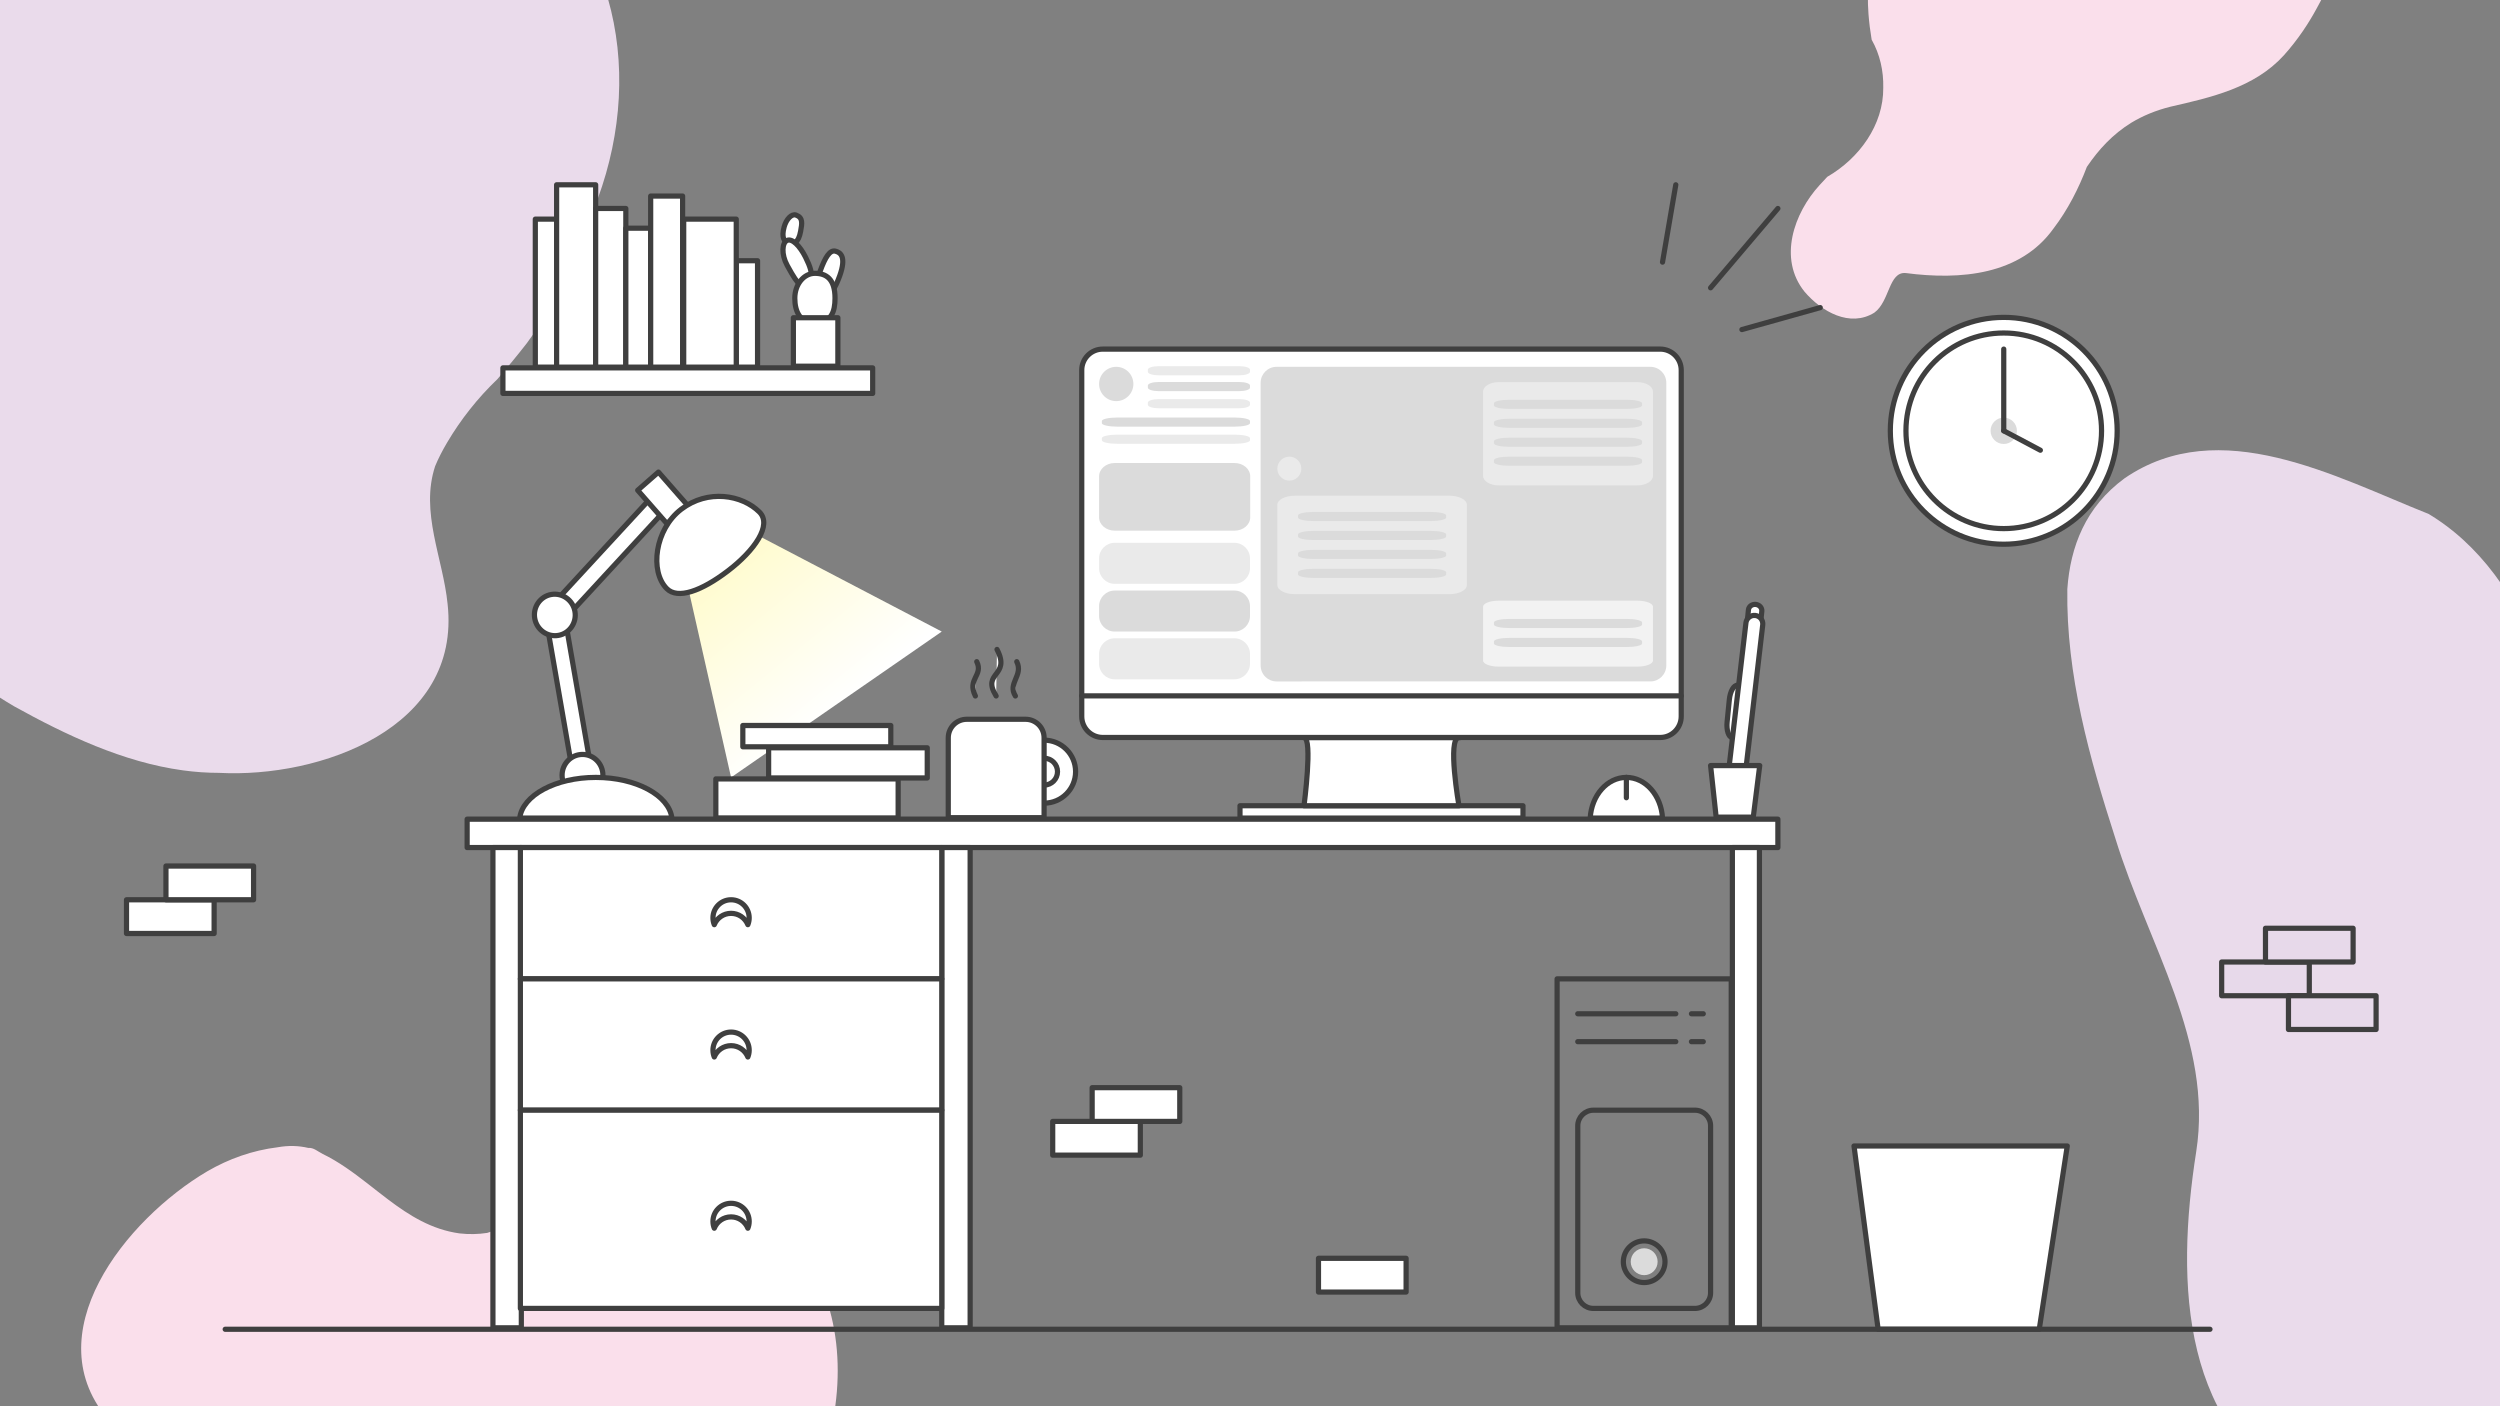 <?xml version="1.0" encoding="utf-8"?>
<!-- Generator: Adobe Illustrator 16.0.0, SVG Export Plug-In . SVG Version: 6.00 Build 0)  -->
<!DOCTYPE svg PUBLIC "-//W3C//DTD SVG 1.1//EN" "http://www.w3.org/Graphics/SVG/1.1/DTD/svg11.dtd">
<svg version="1.1" xmlns="http://www.w3.org/2000/svg" xmlns:xlink="http://www.w3.org/1999/xlink" x="0px" y="0px" width="1920px"
	 height="1080px" viewBox="0 0 1920 1080" enable-background="new 0 0 1920 1080" xml:space="preserve">
<rect x="0" y="0" width="1920" height="1080" fill="#808080" stroke="none"/>
<g id="圖層_2">
	<path fill="#EADBEB" d="M2033.836,1015.232c0.886,31.053,2.886,64.053-18.03,88.571c-5.24,6.804-11.271,12.906-17.959,18.395
		c-62.125,42.087-149.125,66.087-221.125,30.087c-102-51-106-166-90-268c13-84-37-159-62-240c-20-62-38-126-37.017-191.844
		c0.566-8.165,1.727-16.194,3.615-23.989c3.778-15.59,10.475-30.246,21.187-43.172c5.355-6.463,11.715-12.495,19.215-17.995
		c73-50,162-1,233.555,27.469c6.931,4.174,13.47,8.825,19.636,13.894c18.499,15.206,33.644,34.168,45.949,55.297
		c4.924,8.451,9.393,17.253,13.472,26.348c21.412,48.33,32.688,98.571,36.056,149.379c0.673,10.203,1.03,20.432,1.09,30.822
		c-0.703,37.516-3.204,74.906-6.905,112.161c-0.925,9.313-1.925,18.624-2.99,27.958c-9.861,64.672,34.139,120.672,56.7,177.924
		C2030.938,998.226,2032.749,1007.165,2033.836,1015.232z"/>
	<path fill="#EADBEB" d="M382.097,291.1c-7.698,7.352-14.726,15.102-21.159,23.226c-6.434,8.124-12.276,16.624-17.484,25.442
		c-3.473,5.879-6.652,11.907-9.258,18.217c-11.678,35.364,6.087,70.866,9.545,105.81c10.665,95.615-98.189,133.861-175.395,129.766
		c-9.371-0.003-18.616-0.661-27.795-1.91c-45.9-6.242-90.178-27.256-129.856-49.285c-8.436-4.976-16.692-10.291-24.76-15.925
		c-8.355-6.068-16.341-12.82-23.887-20.284c-7.547-7.463-14.655-15.637-21.255-24.548
		c-111.503-150.929-80.677-360.753,22.581-503.742c6.075-8.417,12.404-16.608,18.999-24.605
		c34.02-41.264,80.188-84.121,131.459-109.83c8.545-4.285,17.232-8.093,26.032-11.342c9.781-3.49,19.785-6.271,29.927-8.357
		s20.423-3.479,30.758-4.191c32.304-1.902,65.53,2.125,96.506,12.186c10.325,3.354,20.411,7.38,30.256,12.097
		c20.891,8.71,39.093,20.042,54.777,33.436c7.842,6.697,15.054,13.909,21.675,21.568c84.625,75.541,90.318,194.656,38.778,290.533
		c-2.105,6.574-4.456,13.081-7.082,19.503c-7.876,19.267-18.217,37.766-31.123,55.064
		C397.765,272.392,390.322,281.375,382.097,291.1z"/>
	<path fill="#FADFEB" d="M268.428,1167.19c-11.565-24.941-34.565-42.941-62.565-47.941c-42-7-90,6-121-27
		c-60-67,12-156,74.412-192.725c8.28-4.799,16.917-8.807,25.931-11.916c9.013-3.111,18.417-5.328,28.169-6.522
		c8.248-1.473,15.983-1.213,23.359,0.514c4.13-0.351,7.13,2.649,11.13,4.649c6.167,3,12,6.527,17.639,10.352
		c5.639,3.824,11.083,7.944,16.473,12.13c5.389,4.186,10.722,8.436,16.139,12.519c16.25,12.25,33.25,23,54.75,26
		c7.333,0.833,14.361,0.666,21.204-0.364c31.497-8.863,54.107-34.646,82.76-48.781c5.73-2.827,11.703-5.188,18.04-6.854
		c24.749-3,49.779,2.297,72.454,13.307c7.559,3.67,14.855,7.975,21.792,12.818c111.75,67.875,84.75,220.875,2.141,301.761
		c-4.892,5.966-10.081,11.366-15.524,16.226c-5.444,4.859-11.142,9.18-17.052,12.988c-5.912,3.807-12.035,7.102-18.335,9.923
		c-65.927,40.45-144.829,20.806-197.328-31.652c-3.882-2.665-7.669-5.478-11.35-8.453c-11.036-8.92-21.089-19.302-29.853-31.122
		C277.573,1181.093,273.165,1174.475,268.428,1167.19z"/>
	<path fill="#FADFEB" d="M1403.362,135.79c24.472-14.143,43.269-39.828,42.979-68.46c0.146-6.391-0.486-12.779-1.951-18.981
		c-1.465-6.203-3.765-12.221-6.956-17.874c-1.107-6.561-1.948-13.146-2.437-19.723c-1.465-19.727,0.241-39.369,7.827-58.526
		c2.197-6.839,4.563-13.666,7.109-20.427c2.546-6.76,5.273-13.453,8.191-20.024c4.378-9.856,9.194-19.476,14.505-28.727
		c26.166-44.055,62.032-89.25,108.117-112.94c7.681-3.949,15.645-7.298,23.887-9.934c49.761-15.465,100.286,8.118,138.711,39.352
		c59.881,48.572,73.189,141.63,35.563,207.513c-3.156,5.788-6.599,11.417-10.32,16.854c-4.467,6.524-9.335,12.772-14.624,18.647
		c-22.62,24.868-55.934,32.298-87.265,39.465c-11.227,2.83-21.021,6.954-29.653,12.125c-7.232,4.453-13.551,9.612-19.195,15.335
		c-5.645,5.724-10.614,12.01-15.15,18.716c-3.053,8.071-6.713,16.317-10.975,24.331c-4.263,8.012-9.128,15.792-14.592,22.929
		c-25.498,35.756-71.363,39.801-113.451,34.268c-13.281-1.271-12.25,21.793-24.221,30.437
		c-18.648,11.543-40.441-0.707-53.574-16.119c-20.522-25.531-7.993-60.474,11.438-81.74
		C1398.684,140.748,1400.563,138.699,1403.362,135.79z"/>
</g>
<g id="圖層_1">
	<linearGradient id="SVGID_1_" gradientUnits="userSpaceOnUse" x1="644.656" y1="543.852" x2="551.661" y2="429.858">
		<stop  offset="0" style="stop-color:#FFFFFF"/>
		<stop  offset="1" style="stop-color:#FFFBCD"/>
	</linearGradient>
	<polygon fill="url(#SVGID_1_)" points="524.244,432.625 565.441,402.53 723.268,485.042 561.462,597.049 	"/>
	
		<circle fill="#FFFFFF" stroke="#3F3F3F" stroke-width="4" stroke-linecap="round" stroke-linejoin="round" stroke-miterlimit="10" cx="1538.878" cy="330.853" r="87.112"/>
	
		<path fill="#FFFFFF" stroke="#3F3F3F" stroke-width="4" stroke-linecap="round" stroke-linejoin="round" stroke-miterlimit="10" d="
		M1352.379,476.291c-0.254,2.573-2.76,4.43-5.595,4.148l0,0c-2.836-0.282-4.925-2.597-4.67-5.171l0.69-6.926
		c0.256-2.573,2.762-4.431,5.597-4.149l0,0c2.834,0.283,4.923,2.598,4.668,5.172L1352.379,476.291z"/>
	
		<path fill="#FFFFFF" stroke="#3F3F3F" stroke-width="4" stroke-linecap="round" stroke-linejoin="round" stroke-miterlimit="10" d="
		M1336.684,555.492c-0.632,6.367-3.443,11.3-6.279,11.02l0,0c-2.835-0.284-4.618-5.673-3.985-12.044l1.707-17.138
		c0.633-6.367,3.445-11.301,6.28-11.021l0,0c2.834,0.283,4.616,5.675,3.984,12.044L1336.684,555.492z"/>
	
		<path fill="#FFFFFF" stroke="#3F3F3F" stroke-width="4" stroke-linecap="round" stroke-linejoin="round" stroke-miterlimit="10" d="
		M1353.795,479.783c0.36-3.572-2.243-6.759-5.814-7.12l0,0c-3.571-0.36-6.76,2.243-7.12,5.814l-12.717,108.689
		c-0.36,3.572,2.243,6.76,5.814,7.12l0,0c3.571,0.36,6.76-2.243,7.12-5.814L1353.795,479.783z"/>
	
		<path fill="#FFFFFF" stroke="#3F3F3F" stroke-width="4" stroke-linecap="round" stroke-linejoin="round" stroke-miterlimit="10" d="
		M614.893,177.578c1.09-6.027,1.899-10.401-3.499-12.393c-3.391-1.251-7.543,3.144-9.158,9.053
		c-2.275,8.323,0.004,11.471,3.499,12.391C609.229,187.554,613.189,187,614.893,177.578z"/>
	
		<rect x="429.885" y="478.2" transform="matrix(0.985 -0.171 0.171 0.985 -85.002 82.673)" fill="#FFFFFF" stroke="#3F3F3F" stroke-width="4" stroke-linecap="round" stroke-linejoin="round" stroke-miterlimit="10" width="14.405" height="112.466"/>
	
		<path fill="#FFFFFF" stroke="#3F3F3F" stroke-width="4" stroke-linecap="round" stroke-linejoin="round" stroke-miterlimit="10" d="
		M618.665,197.532c7.577,15.106,3.935,17.435,0.033,19.16c-3.9,1.727-3.994,5.794-14.157-12.907
		c-4.624-8.508-3.935-17.433-0.034-19.158C608.408,182.9,614.324,188.877,618.665,197.532z"/>
	
		<path fill="#FFFFFF" stroke="#3F3F3F" stroke-width="4" stroke-linecap="round" stroke-linejoin="round" stroke-miterlimit="10" d="
		M644.938,211.729c5.132-14.352,0.738-17.857-3.412-18.854c-4.146-0.998-7.71,4.502-11.605,15.241
		c-3.302,9.103-0.737,17.856,3.41,18.853C637.479,227.966,641.678,220.846,644.938,211.729z"/>
	
		<path fill="#FFFFFF" stroke="#3F3F3F" stroke-width="4" stroke-linecap="round" stroke-linejoin="round" stroke-miterlimit="10" d="
		M641.3,229.009c0,10.549-2.909,18.904-15.447,19.1c-11.095,0.172-15.447-8.551-15.447-19.1c0-10.547,6.916-19.098,15.447-19.098
		C634.385,209.911,641.3,214.107,641.3,229.009z"/>
	
		<ellipse fill="#FFFFFF" stroke="#3F3F3F" stroke-width="4" stroke-linecap="round" stroke-linejoin="round" stroke-miterlimit="10" cx="447.36" cy="595.351" rx="15.674" ry="15.95"/>
	
		<rect x="358.76" y="629.118" fill="#FFFFFF" stroke="#3F3F3F" stroke-width="4" stroke-linecap="round" stroke-linejoin="round" stroke-miterlimit="10" width="1006.652" height="21.808"/>
	
		<rect x="386.24" y="282.536" fill="#FFFFFF" stroke="#3F3F3F" stroke-width="4" stroke-linecap="round" stroke-linejoin="round" stroke-miterlimit="10" width="283.971" height="19.606"/>
	
		<rect x="378.569" y="650.926" fill="#FFFFFF" stroke="#3F3F3F" stroke-width="4" stroke-linecap="round" stroke-linejoin="round" stroke-miterlimit="10" width="21.806" height="368.84"/>
	
		<rect x="1330.463" y="650.926" fill="#FFFFFF" stroke="#3F3F3F" stroke-width="4" stroke-linecap="round" stroke-linejoin="round" stroke-miterlimit="10" width="20.766" height="368.84"/>
	
		<rect x="723.268" y="650.926" fill="#FFFFFF" stroke="#3F3F3F" stroke-width="4" stroke-linecap="round" stroke-linejoin="round" stroke-miterlimit="10" width="21.806" height="368.84"/>
	
		<rect x="399.651" y="650.926" fill="#FFFFFF" stroke="#3F3F3F" stroke-width="4" stroke-linecap="round" stroke-linejoin="round" stroke-miterlimit="10" width="323.622" height="100.853"/>
	
		<rect x="399.651" y="751.778" fill="#FFFFFF" stroke="#3F3F3F" stroke-width="4" stroke-linecap="round" stroke-linejoin="round" stroke-miterlimit="10" width="323.622" height="100.854"/>
	
		<rect x="399.651" y="852.632" fill="#FFFFFF" stroke="#3F3F3F" stroke-width="4" stroke-linecap="round" stroke-linejoin="round" stroke-miterlimit="10" width="323.622" height="152.234"/>
	
		<polygon fill="#FFFFFF" stroke="#3F3F3F" stroke-width="4" stroke-linecap="round" stroke-linejoin="round" stroke-miterlimit="10" points="
		1587.667,880.126 1423.88,880.126 1442.402,1020.883 1566.146,1020.883 	"/>
	
		<polygon fill="#FFFFFF" stroke="#3F3F3F" stroke-width="4" stroke-linecap="round" stroke-linejoin="round" stroke-miterlimit="10" points="
		1351.469,587.956 1313.725,587.956 1317.993,627.559 1346.509,627.559 	"/>
	
		<path fill="#FFFFFF" stroke="#3F3F3F" stroke-width="4" stroke-linecap="round" stroke-linejoin="round" stroke-miterlimit="10" d="
		M516.022,628.28c-2.138-17.452-27.476-31.231-58.44-31.231c-30.966,0-56.305,13.779-58.441,31.231H516.022z"/>
	
		<path fill="#FFFFFF" stroke="#3F3F3F" stroke-width="4" stroke-linecap="round" stroke-linejoin="round" stroke-miterlimit="10" d="
		M1276.816,628.28c-1.017-17.452-13.055-31.231-27.768-31.231c-14.712,0-26.752,13.779-27.767,31.231H1276.816z"/>
	
		<rect x="461.283" y="370.873" transform="matrix(0.735 0.678 -0.678 0.735 413.703 -204.477)" fill="#FFFFFF" stroke="#3F3F3F" stroke-width="4" stroke-linecap="round" stroke-linejoin="round" stroke-miterlimit="10" width="14.405" height="112.466"/>
	
		<ellipse transform="matrix(0.985 -0.171 0.171 0.985 -74.554 79.938)" fill="#FFFFFF" stroke="#3F3F3F" stroke-width="4" stroke-linecap="round" stroke-linejoin="round" stroke-miterlimit="10" cx="426.295" cy="472.316" rx="15.672" ry="15.948"/>
	
		<rect x="498.437" y="365.591" transform="matrix(0.752 -0.659 0.659 0.752 -126.001 430.072)" fill="#FFFFFF" stroke="#3F3F3F" stroke-width="4" stroke-linecap="round" stroke-linejoin="round" stroke-miterlimit="10" width="21.19" height="34.074"/>
	
		<rect x="411.124" y="168.3" fill="#FFFFFF" stroke="#3F3F3F" stroke-width="4" stroke-linecap="round" stroke-linejoin="round" stroke-miterlimit="10" width="16.356" height="113.643"/>
	
		<rect x="565.441" y="200.247" fill="#FFFFFF" stroke="#3F3F3F" stroke-width="4" stroke-linecap="round" stroke-linejoin="round" stroke-miterlimit="10" width="16.356" height="81.696"/>
	
		<rect x="427.48" y="141.923" fill="#FFFFFF" stroke="#3F3F3F" stroke-width="4" stroke-linecap="round" stroke-linejoin="round" stroke-miterlimit="10" width="29.983" height="140.02"/>
	
		<rect x="457.463" y="160.123" fill="#FFFFFF" stroke="#3F3F3F" stroke-width="4" stroke-linecap="round" stroke-linejoin="round" stroke-miterlimit="10" width="23.169" height="121.819"/>
	
		<rect x="570.492" y="557.18" fill="#FFFFFF" stroke="#3F3F3F" stroke-width="4" stroke-linecap="round" stroke-linejoin="round" stroke-miterlimit="10" width="113.643" height="16.355"/>
	
		<rect x="549.763" y="598.199" fill="#FFFFFF" stroke="#3F3F3F" stroke-width="4" stroke-linecap="round" stroke-linejoin="round" stroke-miterlimit="10" width="140.02" height="29.983"/>
	
		<rect x="590.309" y="574.309" fill="#FFFFFF" stroke="#3F3F3F" stroke-width="4" stroke-linecap="round" stroke-linejoin="round" stroke-miterlimit="10" width="121.819" height="23.169"/>
	
		<rect x="480.632" y="175.266" fill="#FFFFFF" stroke="#3F3F3F" stroke-width="4" stroke-linecap="round" stroke-linejoin="round" stroke-miterlimit="10" width="19.08" height="106.676"/>
	
		<rect x="525.08" y="168.3" fill="#FFFFFF" stroke="#3F3F3F" stroke-width="4" stroke-linecap="round" stroke-linejoin="round" stroke-miterlimit="10" width="40.361" height="113.643"/>
	
		<rect x="499.712" y="150.583" fill="#FFFFFF" stroke="#3F3F3F" stroke-width="4" stroke-linecap="round" stroke-linejoin="round" stroke-miterlimit="10" width="24.532" height="131.359"/>
	
		<rect x="609.316" y="244.018" fill="#FFFFFF" stroke="#3F3F3F" stroke-width="4" stroke-linecap="round" stroke-linejoin="round" stroke-miterlimit="10" width="34.166" height="37.212"/>
	
		<line fill="none" stroke="#3F3F3F" stroke-width="4" stroke-linecap="round" stroke-linejoin="round" stroke-miterlimit="10" x1="172.953" y1="1020.883" x2="1697.262" y2="1020.883"/>
	
		<path fill="#FFFFFF" stroke="#3F3F3F" stroke-width="4" stroke-linecap="round" stroke-linejoin="round" stroke-miterlimit="10" d="
		M583.244,393.259c9.984,9.986-3.827,29.632-24.185,45.164c-20.359,15.531-38.54,22.085-46.938,13.687
		c-13.298-13.297-9.232-45.519,11.127-61.051C543.607,375.528,569.947,379.961,583.244,393.259z"/>
	
		<path fill="#FFFFFF" stroke="#3F3F3F" stroke-width="4" stroke-linecap="round" stroke-linejoin="round" stroke-miterlimit="10" d="
		M1291.181,550.222c0,8.926-7.235,16.161-16.161,16.161H846.941c-8.926,0-16.16-7.235-16.16-16.161V284.271
		c0-8.925,7.234-16.16,16.16-16.16h428.079c8.926,0,16.161,7.235,16.161,16.16V550.222z"/>
	
		<rect x="952.315" y="618.819" fill="#FFFFFF" stroke="#3F3F3F" stroke-width="4" stroke-linecap="round" stroke-linejoin="round" stroke-miterlimit="10" width="217.331" height="9.461"/>
	
		<path fill="#FFFFFF" stroke="#3F3F3F" stroke-width="4" stroke-linecap="round" stroke-linejoin="round" stroke-miterlimit="10" d="
		M1120.48,566.535c11.52,0-128.187,0-119,0c6.854,0,0,52.284,0,52.284h119C1120.48,618.819,1111.334,566.535,1120.48,566.535z"/>
	
		<line fill="none" stroke="#3F3F3F" stroke-width="4" stroke-linecap="round" stroke-linejoin="round" stroke-miterlimit="10" x1="830.781" y1="534.433" x2="1291.181" y2="534.433"/>
	<g>
		
			<circle fill="#FFFFFF" stroke="#3F3F3F" stroke-width="4" stroke-linecap="round" stroke-linejoin="round" stroke-miterlimit="10" cx="801.864" cy="592.633" r="24.194"/>
		
			<circle fill="#FFFFFF" stroke="#3F3F3F" stroke-width="4" stroke-linecap="round" stroke-linejoin="round" stroke-miterlimit="10" cx="801.864" cy="592.633" r="10.31"/>
	</g>
	
		<path fill="#FFFFFF" stroke="#3F3F3F" stroke-width="4" stroke-linecap="round" stroke-linejoin="round" stroke-miterlimit="10" d="
		M801.863,566.621v61.328h-73.596v-61.328c0-7.851,6.363-14.217,14.217-14.217h45.164
		C795.5,552.404,801.863,558.771,801.863,566.621z"/>
	
		<path fill="#FFFFFF" stroke="#3F3F3F" stroke-width="4" stroke-linecap="round" stroke-linejoin="round" stroke-miterlimit="10" d="
		M765.699,498.766c10.896,21.023-12.242,17.126-0.666,35.747"/>
	
		<path fill="#FFFFFF" stroke="#3F3F3F" stroke-width="4" stroke-linecap="round" stroke-linejoin="round" stroke-miterlimit="10" d="
		M780.875,508.167c5.223,10.61-7.279,16.517-1.055,26.346"/>
	
		<path fill="#FFFFFF" stroke="#3F3F3F" stroke-width="4" stroke-linecap="round" stroke-linejoin="round" stroke-miterlimit="10" d="
		M750.146,508.167c5.225,10.61-7.639,13.173-1.055,26.347"/>
	
		<path fill="#FFFFFF" stroke="#3F3F3F" stroke-width="4" stroke-linecap="round" stroke-linejoin="round" stroke-miterlimit="10" d="
		M561.462,701.451c5.836,0,10.83,3.597,12.893,8.692c0.652-1.61,1.015-3.37,1.015-5.215c0-7.681-6.227-13.908-13.908-13.908
		s-13.908,6.228-13.908,13.908c0,1.845,0.363,3.604,1.015,5.215C550.632,705.048,555.625,701.451,561.462,701.451z"/>
	
		<path fill="#FFFFFF" stroke="#3F3F3F" stroke-width="4" stroke-linecap="round" stroke-linejoin="round" stroke-miterlimit="10" d="
		M561.462,803.074c5.836,0,10.83,3.597,12.893,8.692c0.652-1.61,1.015-3.37,1.015-5.215c0-7.681-6.227-13.908-13.908-13.908
		s-13.908,6.228-13.908,13.908c0,1.845,0.363,3.604,1.015,5.215C550.632,806.671,555.625,803.074,561.462,803.074z"/>
	
		<path fill="#FFFFFF" stroke="#3F3F3F" stroke-width="4" stroke-linecap="round" stroke-linejoin="round" stroke-miterlimit="10" d="
		M561.462,934.571c5.836,0,10.83,3.597,12.893,8.692c0.652-1.61,1.015-3.37,1.015-5.215c0-7.681-6.227-13.908-13.908-13.908
		s-13.908,6.228-13.908,13.908c0,1.845,0.363,3.604,1.015,5.215C550.632,938.168,555.625,934.571,561.462,934.571z"/>
	<path fill="#DBDBDB" d="M1279.724,511.06c0,6.782-5.471,12.28-12.218,12.28H980.375c-6.748,0-12.219-5.498-12.219-12.28V294
		c0-6.782,5.471-12.28,12.219-12.28h287.131c6.747,0,12.218,5.498,12.218,12.28V511.06z"/>
	<path fill="#DBDBDB" d="M960.156,397.332c0,5.639-5.373,10.21-12,10.21h-92.061c-6.627,0-12-4.571-12-10.21V365.81
		c0-5.639,5.373-10.21,12-10.21h92.061c6.627,0,12,4.571,12,10.21V397.332z"/>
	<path fill="#EAEAEA" d="M960,436.375c0,6.627-5.373,12-12,12h-91.904c-6.627,0-12-5.373-12-12v-7.499c0-6.627,5.373-12,12-12H948
		c6.627,0,12,5.373,12,12V436.375z"/>
	<path fill="#DBDBDB" d="M960,473.042c0,6.627-5.373,12-12,12h-91.904c-6.627,0-12-5.373-12-12v-7.499c0-6.627,5.373-12,12-12H948
		c6.627,0,12,5.373,12,12V473.042z"/>
	<path fill="#EAEAEA" d="M960,509.708c0,6.627-5.373,12-12,12h-91.904c-6.627,0-12-5.373-12-12v-7.499c0-6.627,5.373-12,12-12H948
		c6.627,0,12,5.373,12,12V509.708z"/>
	<path fill="#EAEAEA" d="M960,285.564c0,1.474-3.636,2.668-8.122,2.668H889.68c-4.485,0-8.121-1.195-8.121-2.668v-1.667
		c0-1.474,3.636-2.668,8.121-2.668h62.198c4.485,0,8.122,1.195,8.122,2.668V285.564z"/>
	<path fill="#DBDBDB" d="M960,297.718c0,1.474-3.636,2.668-8.122,2.668H889.68c-4.485,0-8.121-1.194-8.121-2.668v-1.667
		c0-1.474,3.636-2.668,8.121-2.668h62.198c4.485,0,8.122,1.194,8.122,2.668V297.718z"/>
	<path fill="#EAEAEA" d="M960,310.871c0,1.474-3.636,2.668-8.122,2.668H889.68c-4.485,0-8.121-1.195-8.121-2.668v-1.667
		c0-1.474,3.636-2.668,8.121-2.668h62.198c4.485,0,8.122,1.195,8.122,2.668V310.871z"/>
	<path fill="#DBDBDB" d="M960,324.999c0,1.474-5.274,2.668-11.78,2.668h-90.215c-6.506,0-11.779-1.194-11.779-2.668v-1.667
		c0-1.474,5.273-2.668,11.779-2.668h90.215c6.505,0,11.78,1.194,11.78,2.668V324.999z"/>
	<path fill="#EAEAEA" d="M960,338.152c0,1.474-5.274,2.668-11.78,2.668h-90.215c-6.506,0-11.779-1.195-11.779-2.668v-1.667
		c0-1.474,5.273-2.668,11.779-2.668h90.215c6.505,0,11.78,1.195,11.78,2.668V338.152z"/>
	<circle fill="#DBDBDB" cx="857.269" cy="294.893" r="13.173"/>
	<circle fill="#EAEAEA" cx="990.216" cy="359.914" r="9.216"/>
	<path fill="#EAEAEA" d="M1139,365.477c0,4.028,5.372,7.293,12,7.293h106.482c6.627,0,12-3.266,12-7.293v-64.72
		c0-4.028-5.373-7.293-12-7.293H1151c-6.628,0-12,3.266-12,7.293V365.477z"/>
	<path fill="#EAEAEA" d="M981,449.359c0,3.841,5.992,6.954,13.385,6.954h118.772c7.392,0,13.386-3.113,13.386-6.954v-61.708
		c0-3.841-5.994-6.954-13.386-6.954H994.385c-7.393,0-13.385,3.113-13.385,6.954V449.359z"/>
	<path fill="#DBDBDB" d="M1147.354,311.363c0,1.474,5.274,2.668,11.779,2.668h90.216c6.506,0,11.779-1.194,11.779-2.668v-1.667
		c0-1.474-5.273-2.668-11.779-2.668h-90.216c-6.505,0-11.779,1.194-11.779,2.668V311.363z"/>
	<path fill="#DBDBDB" d="M1147.354,325.92c0,1.474,5.274,2.668,11.779,2.668h90.216c6.506,0,11.779-1.194,11.779-2.668v-1.667
		c0-1.474-5.273-2.668-11.779-2.668h-90.216c-6.505,0-11.779,1.194-11.779,2.668V325.92z"/>
	<path fill="#DBDBDB" d="M1147.354,340.477c0,1.474,5.274,2.668,11.779,2.668h90.216c6.506,0,11.779-1.194,11.779-2.668v-1.667
		c0-1.474-5.273-2.668-11.779-2.668h-90.216c-6.505,0-11.779,1.194-11.779,2.668V340.477z"/>
	<path fill="#DBDBDB" d="M1147.354,355.034c0,1.474,5.274,2.668,11.779,2.668h90.216c6.506,0,11.779-1.194,11.779-2.668v-1.667
		c0-1.474-5.273-2.668-11.779-2.668h-90.216c-6.505,0-11.779,1.194-11.779,2.668V355.034z"/>
	<path fill="#F2F2F2" d="M1139,507.311c0,2.573,5.372,4.659,12,4.659h106.482c6.627,0,12-2.086,12-4.659v-41.338
		c0-2.573-5.373-4.659-12-4.659H1151c-6.628,0-12,2.086-12,4.659V507.311z"/>
	<path fill="#DBDBDB" d="M1147.354,479.676c0,1.474,5.274,2.668,11.779,2.668h90.216c6.506,0,11.779-1.194,11.779-2.668v-1.667
		c0-1.474-5.273-2.668-11.779-2.668h-90.216c-6.505,0-11.779,1.194-11.779,2.668V479.676z"/>
	<path fill="#DBDBDB" d="M1147.354,494.233c0,1.474,5.274,2.668,11.779,2.668h90.216c6.506,0,11.779-1.194,11.779-2.668v-1.667
		c0-1.474-5.273-2.668-11.779-2.668h-90.216c-6.505,0-11.779,1.194-11.779,2.668V494.233z"/>
	<path fill="#DBDBDB" d="M996.884,397.504c0,1.474,5.274,2.668,11.779,2.668h90.216c6.506,0,11.779-1.194,11.779-2.668v-1.667
		c0-1.474-5.273-2.668-11.779-2.668h-90.216c-6.505,0-11.779,1.194-11.779,2.668V397.504z"/>
	<path fill="#DBDBDB" d="M996.884,412.061c0,1.474,5.274,2.668,11.779,2.668h90.216c6.506,0,11.779-1.194,11.779-2.668v-1.667
		c0-1.474-5.273-2.668-11.779-2.668h-90.216c-6.505,0-11.779,1.194-11.779,2.668V412.061z"/>
	<path fill="#DBDBDB" d="M996.884,426.618c0,1.474,5.274,2.668,11.779,2.668h90.216c6.506,0,11.779-1.194,11.779-2.668v-1.667
		c0-1.474-5.273-2.668-11.779-2.668h-90.216c-6.505,0-11.779,1.194-11.779,2.668V426.618z"/>
	<path fill="#DBDBDB" d="M996.884,441.175c0,1.474,5.274,2.668,11.779,2.668h90.216c6.506,0,11.779-1.194,11.779-2.668v-1.667
		c0-1.474-5.273-2.668-11.779-2.668h-90.216c-6.505,0-11.779,1.194-11.779,2.668V441.175z"/>
	
		<line fill="none" stroke="#3F3F3F" stroke-width="4" stroke-linecap="round" stroke-linejoin="round" stroke-miterlimit="10" x1="1249.049" y1="597.049" x2="1249.049" y2="612.664"/>
	
		<rect x="1195.849" y="751.778" fill="none" stroke="#3F3F3F" stroke-width="4" stroke-linecap="round" stroke-linejoin="round" stroke-miterlimit="10" width="133.752" height="267.987"/>
	<path fill="none" stroke="#3F3F3F" stroke-width="4" stroke-linecap="round" stroke-linejoin="round" stroke-miterlimit="10" d="
		M1313.725,864.632c0-6.628-5.373-12-12-12h-78c-6.627,0-12,5.372-12,12v128.234c0,6.628,5.373,12,12,12h78c6.627,0,12-5.372,12-12
		V864.632z"/>
	
		<circle fill="none" stroke="#3F3F3F" stroke-width="4" stroke-linecap="round" stroke-linejoin="round" stroke-miterlimit="10" cx="1262.725" cy="969" r="16"/>
	
		<line fill="none" stroke="#3F3F3F" stroke-width="4" stroke-linecap="round" stroke-linejoin="round" stroke-miterlimit="10" x1="1211.725" y1="778.579" x2="1287" y2="778.579"/>
	
		<line fill="none" stroke="#3F3F3F" stroke-width="4" stroke-linecap="round" stroke-linejoin="round" stroke-miterlimit="10" x1="1299.036" y1="778.579" x2="1308.109" y2="778.579"/>
	
		<line fill="none" stroke="#3F3F3F" stroke-width="4" stroke-linecap="round" stroke-linejoin="round" stroke-miterlimit="10" x1="1211.725" y1="800" x2="1287" y2="800"/>
	
		<line fill="none" stroke="#3F3F3F" stroke-width="4" stroke-linecap="round" stroke-linejoin="round" stroke-miterlimit="10" x1="1299.036" y1="800" x2="1308.109" y2="800"/>
	<circle fill="#DBDBDB" cx="1262.725" cy="969" r="10.333"/>
	
		<rect x="97.157" y="691.021" fill="#FFFFFF" stroke="#3F3F3F" stroke-width="4" stroke-linecap="round" stroke-linejoin="round" stroke-miterlimit="10" width="67.292" height="25.909"/>
	
		<rect x="127.45" y="665.111" fill="#FFFFFF" stroke="#3F3F3F" stroke-width="4" stroke-linecap="round" stroke-linejoin="round" stroke-miterlimit="10" width="67.292" height="25.909"/>
	
		<rect x="808.476" y="861.255" fill="#FFFFFF" stroke="#3F3F3F" stroke-width="4" stroke-linecap="round" stroke-linejoin="round" stroke-miterlimit="10" width="67.292" height="25.909"/>
	
		<rect x="838.769" y="835.346" fill="#FFFFFF" stroke="#3F3F3F" stroke-width="4" stroke-linecap="round" stroke-linejoin="round" stroke-miterlimit="10" width="67.292" height="25.909"/>
	
		<rect x="1012.596" y="966.379" fill="#FFFFFF" stroke="#3F3F3F" stroke-width="4" stroke-linecap="round" stroke-linejoin="round" stroke-miterlimit="10" width="67.293" height="25.909"/>
	
		<rect x="1706.245" y="738.824" fill="#E7D9EA" stroke="#3F3F3F" stroke-width="4" stroke-linecap="round" stroke-linejoin="round" stroke-miterlimit="10" width="67.293" height="25.909"/>
	
		<rect x="1757.54" y="764.733" fill="#E7D9EA" stroke="#3F3F3F" stroke-width="4" stroke-linecap="round" stroke-linejoin="round" stroke-miterlimit="10" width="67.293" height="25.909"/>
	
		<rect x="1739.892" y="712.915" fill="#E7D9EA" stroke="#3F3F3F" stroke-width="4" stroke-linecap="round" stroke-linejoin="round" stroke-miterlimit="10" width="67.293" height="25.909"/>
	
		<line fill="none" stroke="#3F3F3F" stroke-width="4" stroke-linecap="round" stroke-linejoin="round" stroke-miterlimit="10" x1="1313.725" y1="221.033" x2="1365.412" y2="160.123"/>
	
		<line fill="none" stroke="#3F3F3F" stroke-width="4" stroke-linecap="round" stroke-linejoin="round" stroke-miterlimit="10" x1="1276.816" y1="201.314" x2="1287" y2="141.923"/>
	
		<line fill="none" stroke="#3F3F3F" stroke-width="4" stroke-linecap="round" stroke-linejoin="round" stroke-miterlimit="10" x1="1337.791" y1="253.1" x2="1397.937" y2="236.238"/>
	
		<circle fill="#FFFFFF" stroke="#3F3F3F" stroke-width="4" stroke-linecap="round" stroke-linejoin="round" stroke-miterlimit="10" cx="1538.878" cy="330.853" r="75.109"/>
	<circle fill="#DBDBDB" cx="1538.878" cy="330.853" r="10.122"/>
	
		<line fill="none" stroke="#3F3F3F" stroke-width="4" stroke-linecap="round" stroke-linejoin="round" stroke-miterlimit="10" x1="1538.878" y1="330.853" x2="1538.878" y2="268.111"/>
	
		<line fill="none" stroke="#3F3F3F" stroke-width="4" stroke-linecap="round" stroke-linejoin="round" stroke-miterlimit="10" x1="1538.878" y1="330.853" x2="1567" y2="345.766"/>
</g>
</svg>
